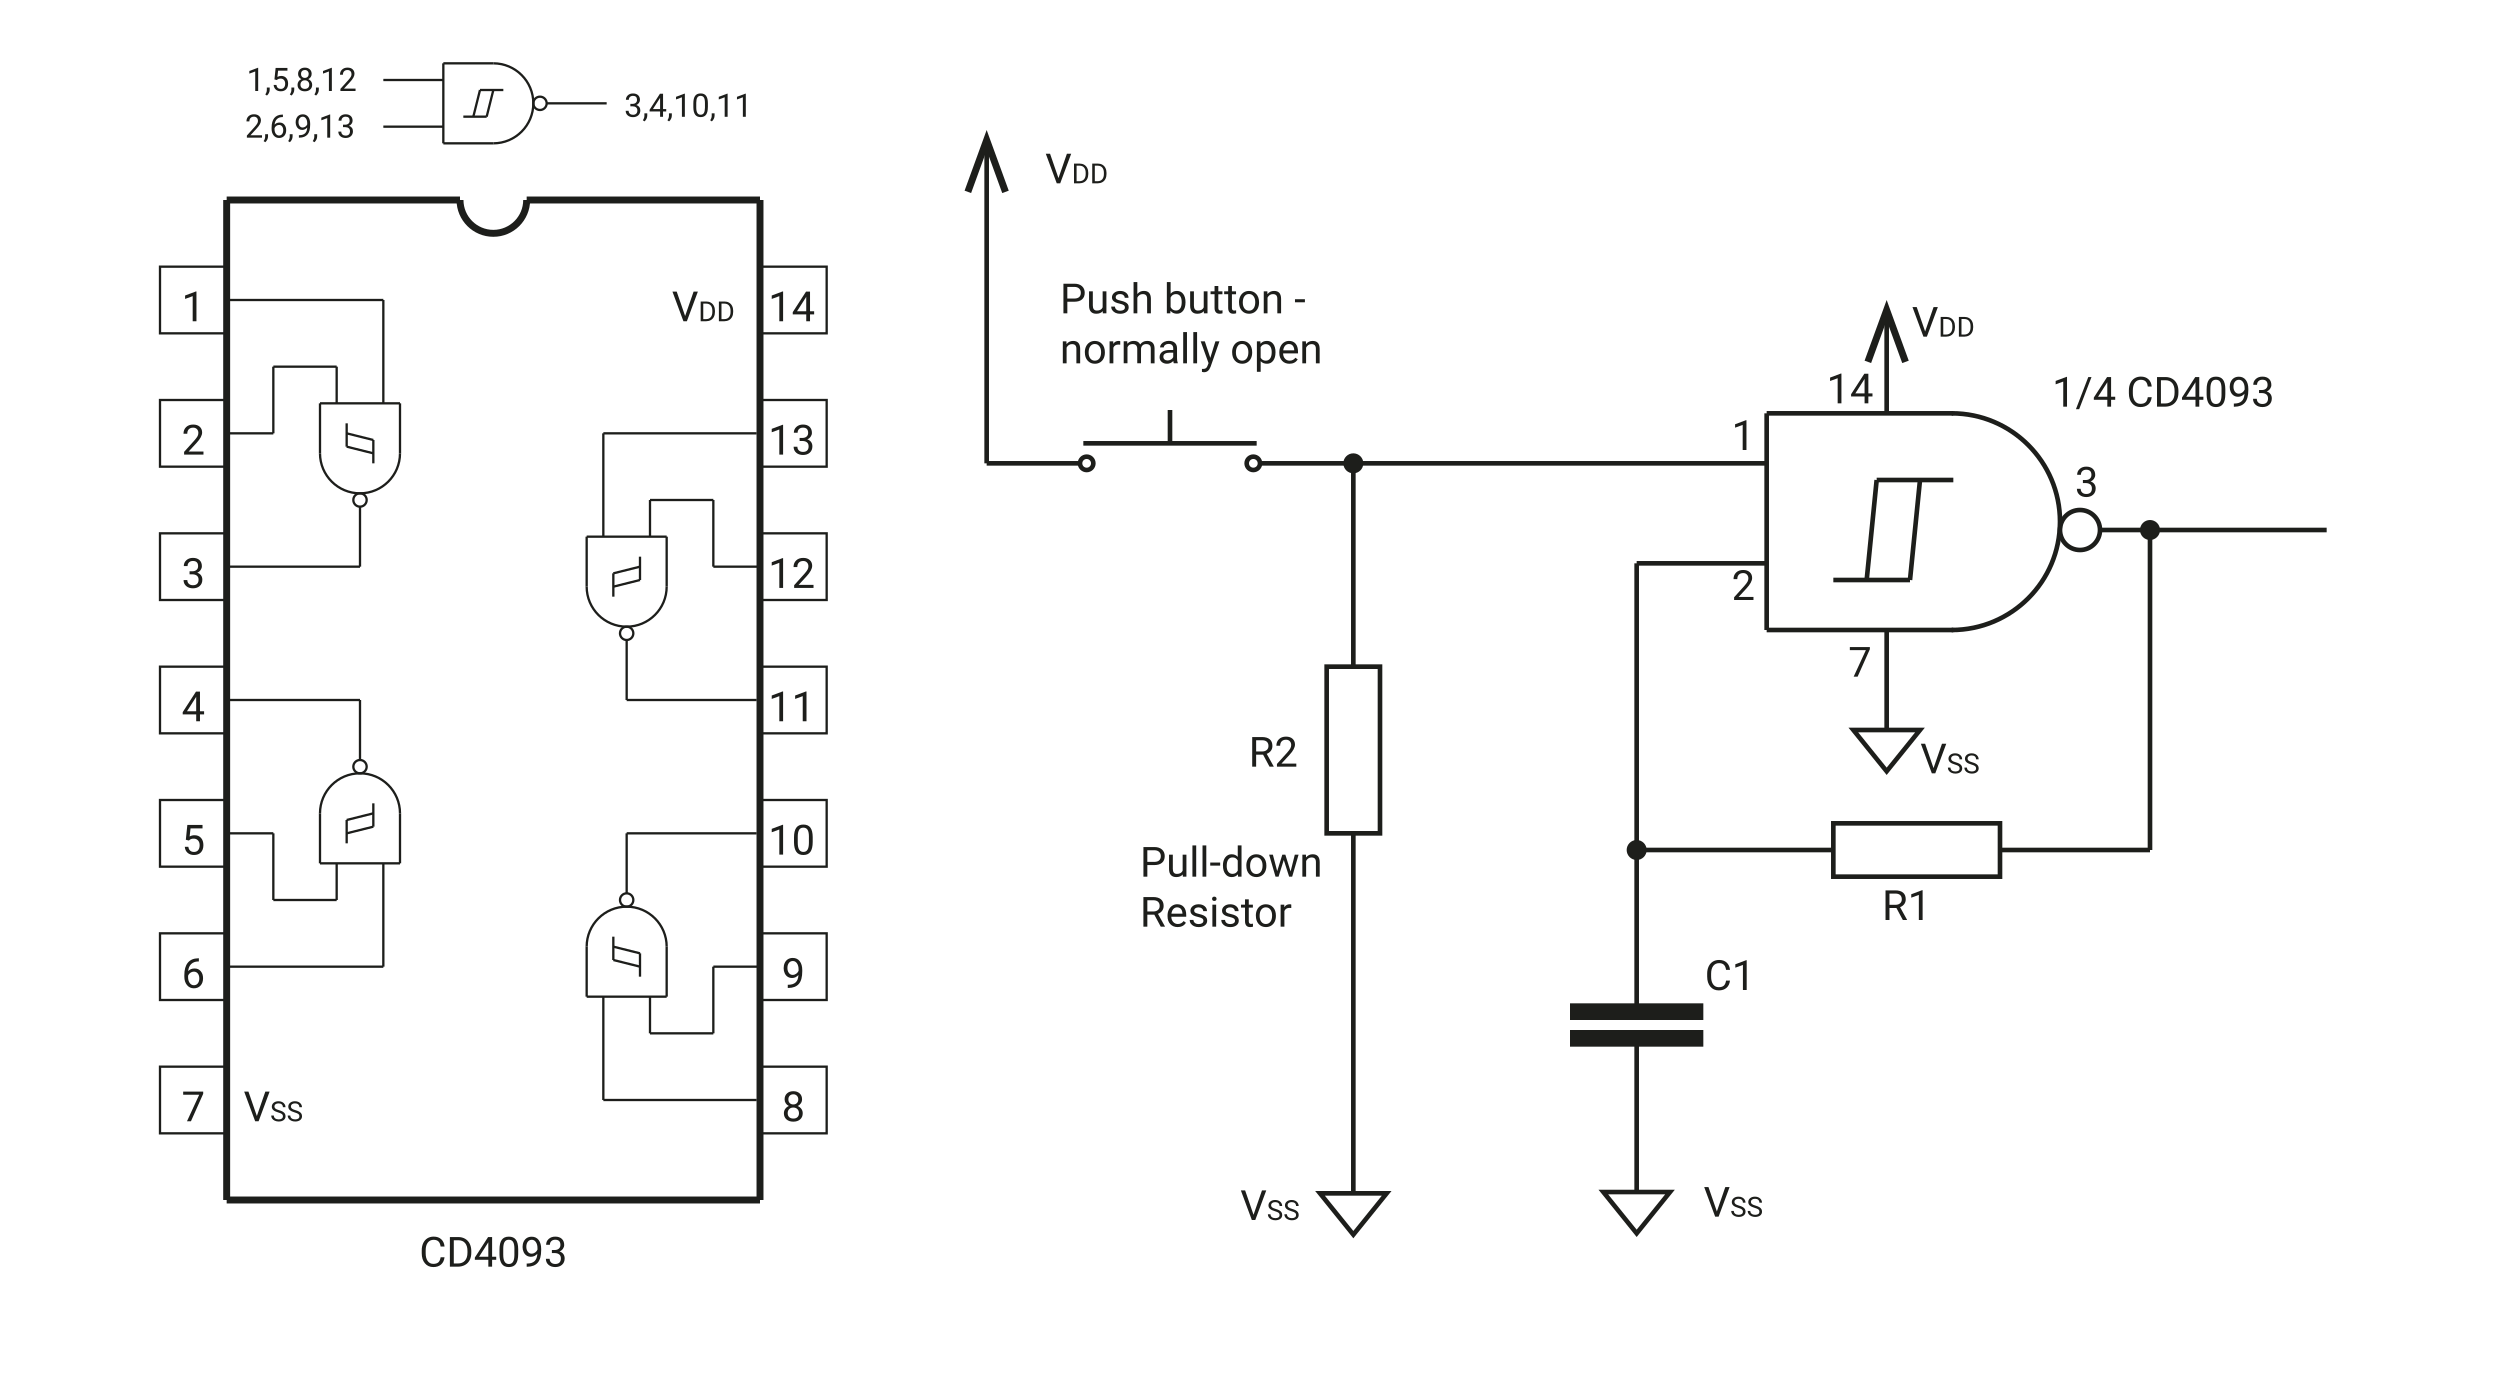 <?xml version="1.0" encoding="UTF-8"?><svg xmlns="http://www.w3.org/2000/svg" viewBox="0 0 1080 600.48"><defs><style>.cls-1{stroke-width:3px;}.cls-1,.cls-2,.cls-3,.cls-4{fill:none;stroke:#1d1e1b;stroke-miterlimit:10;}.cls-5{fill:#1d1e1b;}.cls-2{stroke-width:2px;}.cls-3{stroke-width:2px;}</style></defs><g id="Field"><circle class="cls-5" cx="584.64" cy="200.16" r="4.32"/><circle class="cls-5" cx="707.04" cy="367.2" r="4.32"/><circle class="cls-5" cx="928.8" cy="228.96" r="4.32"/><rect class="cls-5" x="678.24" y="444.96" width="57.6" height="7.2"/><rect class="cls-5" x="678.24" y="433.44" width="57.6" height="7.2"/></g><g id="Line"><line class="cls-1" x1="97.92" y1="86.4" x2="198.72" y2="86.4"/><line class="cls-1" x1="227.52" y1="86.4" x2="328.32" y2="86.4"/><path class="cls-1" d="M227.52,86.4c0,7.95-6.45,14.4-14.4,14.4s-14.4-6.45-14.4-14.4"/><rect class="cls-4" x="69.12" y="115.2" width="28.8" height="28.8"/><rect class="cls-4" x="69.12" y="172.8" width="28.8" height="28.8"/><rect class="cls-4" x="69.12" y="230.4" width="28.8" height="28.8"/><line class="cls-1" x1="97.92" y1="86.4" x2="97.92" y2="518.4"/><line class="cls-1" x1="97.92" y1="518.4" x2="328.32" y2="518.4"/><line class="cls-1" x1="328.32" y1="86.4" x2="328.32" y2="518.4"/><rect class="cls-4" x="69.12" y="288" width="28.8" height="28.8"/><rect class="cls-4" x="69.12" y="345.6" width="28.8" height="28.8"/><rect class="cls-4" x="69.12" y="403.2" width="28.8" height="28.8"/><rect class="cls-4" x="69.12" y="460.8" width="28.8" height="28.8"/><rect class="cls-4" x="328.32" y="115.2" width="28.8" height="28.8"/><rect class="cls-4" x="328.32" y="172.8" width="28.8" height="28.8"/><rect class="cls-4" x="328.32" y="230.4" width="28.8" height="28.8"/><rect class="cls-4" x="328.32" y="288" width="28.8" height="28.8"/><rect class="cls-4" x="328.32" y="345.6" width="28.8" height="28.8"/><rect class="cls-4" x="328.32" y="403.2" width="28.8" height="28.8"/><rect class="cls-4" x="328.32" y="460.8" width="28.8" height="28.8"/><line class="cls-4" x1="145.44" y1="174.24" x2="145.44" y2="158.4"/><line class="cls-4" x1="99.36" y1="244.8" x2="155.52" y2="244.8"/><line class="cls-4" x1="155.52" y1="218.88" x2="155.52" y2="244.8"/><line class="cls-4" x1="138.24" y1="195.84" x2="138.24" y2="174.24"/><line class="cls-4" x1="172.8" y1="195.84" x2="172.8" y2="174.24"/><line class="cls-4" x1="149.76" y1="182.88" x2="149.76" y2="192.96"/><line class="cls-4" x1="149.76" y1="187.2" x2="161.28" y2="190.08"/><line class="cls-4" x1="149.76" y1="192.96" x2="161.28" y2="195.84"/><line class="cls-4" x1="172.8" y1="174.24" x2="138.24" y2="174.24"/><circle class="cls-4" cx="155.52" cy="216" r="2.88"/><path class="cls-4" d="M172.8,195.84c0,9.54-7.74,17.28-17.28,17.28s-17.28-7.74-17.28-17.28"/><line class="cls-4" x1="161.28" y1="190.08" x2="161.28" y2="200.16"/><line class="cls-4" x1="165.6" y1="174.24" x2="165.6" y2="129.6"/><line class="cls-4" x1="99.36" y1="129.6" x2="165.6" y2="129.6"/><line class="cls-4" x1="97.92" y1="187.2" x2="118.08" y2="187.2"/><line class="cls-4" x1="118.08" y1="158.4" x2="118.08" y2="187.2"/><line class="cls-4" x1="145.44" y1="158.4" x2="118.08" y2="158.4"/><line class="cls-4" x1="145.44" y1="372.96" x2="145.44" y2="388.8"/><line class="cls-4" x1="99.36" y1="302.4" x2="155.52" y2="302.4"/><line class="cls-4" x1="155.52" y1="328.32" x2="155.52" y2="302.4"/><line class="cls-4" x1="138.24" y1="351.36" x2="138.24" y2="372.96"/><line class="cls-4" x1="172.8" y1="351.36" x2="172.8" y2="372.96"/><line class="cls-4" x1="149.76" y1="364.32" x2="149.76" y2="354.24"/><line class="cls-4" x1="149.76" y1="360" x2="161.28" y2="357.12"/><line class="cls-4" x1="149.76" y1="354.24" x2="161.28" y2="351.36"/><line class="cls-4" x1="172.8" y1="372.96" x2="138.24" y2="372.96"/><circle class="cls-4" cx="155.52" cy="331.2" r="2.88"/><path class="cls-4" d="M172.8,351.36c0-9.54-7.74-17.28-17.28-17.28s-17.28,7.74-17.28,17.28"/><line class="cls-4" x1="161.28" y1="357.12" x2="161.28" y2="347.04"/><line class="cls-4" x1="165.6" y1="372.96" x2="165.6" y2="417.6"/><line class="cls-4" x1="99.36" y1="417.6" x2="165.6" y2="417.6"/><line class="cls-4" x1="97.92" y1="360" x2="118.08" y2="360"/><line class="cls-4" x1="118.08" y1="388.8" x2="118.08" y2="360"/><line class="cls-4" x1="145.44" y1="388.8" x2="118.08" y2="388.8"/><line class="cls-4" x1="280.8" y1="231.84" x2="280.8" y2="216"/><line class="cls-4" x1="326.88" y1="302.4" x2="270.72" y2="302.4"/><line class="cls-4" x1="270.72" y1="276.48" x2="270.72" y2="302.4"/><line class="cls-4" x1="288" y1="253.44" x2="288" y2="231.84"/><line class="cls-4" x1="253.44" y1="253.44" x2="253.44" y2="231.84"/><line class="cls-4" x1="276.48" y1="240.48" x2="276.48" y2="250.56"/><line class="cls-4" x1="276.48" y1="244.8" x2="264.96" y2="247.68"/><line class="cls-4" x1="276.48" y1="250.56" x2="264.96" y2="253.44"/><line class="cls-4" x1="253.44" y1="231.84" x2="288" y2="231.84"/><circle class="cls-4" cx="270.72" cy="273.6" r="2.88"/><path class="cls-4" d="M253.44,253.44c0,9.54,7.74,17.28,17.28,17.28s17.28-7.74,17.28-17.28"/><line class="cls-4" x1="264.96" y1="247.68" x2="264.96" y2="257.76"/><line class="cls-4" x1="260.64" y1="231.84" x2="260.64" y2="187.2"/><line class="cls-4" x1="326.88" y1="187.2" x2="260.64" y2="187.2"/><line class="cls-4" x1="328.32" y1="244.8" x2="308.16" y2="244.8"/><line class="cls-4" x1="308.16" y1="216" x2="308.16" y2="244.8"/><line class="cls-4" x1="280.8" y1="216" x2="308.16" y2="216"/><line class="cls-4" x1="280.8" y1="430.56" x2="280.8" y2="446.4"/><line class="cls-4" x1="326.88" y1="360" x2="270.72" y2="360"/><line class="cls-4" x1="270.72" y1="385.92" x2="270.72" y2="360"/><line class="cls-4" x1="288" y1="408.96" x2="288" y2="430.56"/><line class="cls-4" x1="253.44" y1="408.96" x2="253.44" y2="430.56"/><line class="cls-4" x1="276.48" y1="421.92" x2="276.48" y2="411.84"/><line class="cls-4" x1="276.48" y1="417.6" x2="264.96" y2="414.72"/><line class="cls-4" x1="276.48" y1="411.84" x2="264.96" y2="408.96"/><line class="cls-4" x1="253.44" y1="430.56" x2="288" y2="430.56"/><circle class="cls-4" cx="270.72" cy="388.8" r="2.88"/><path class="cls-4" d="M253.44,408.96c0-9.54,7.74-17.28,17.28-17.28s17.28,7.74,17.28,17.28"/><line class="cls-4" x1="264.96" y1="414.72" x2="264.96" y2="404.64"/><line class="cls-4" x1="260.64" y1="430.56" x2="260.64" y2="475.2"/><line class="cls-4" x1="326.88" y1="475.2" x2="260.64" y2="475.2"/><line class="cls-4" x1="328.32" y1="417.6" x2="308.16" y2="417.6"/><line class="cls-4" x1="308.16" y1="446.4" x2="308.16" y2="417.6"/><line class="cls-4" x1="280.8" y1="446.4" x2="308.16" y2="446.4"/><line class="cls-4" x1="191.52" y1="54.72" x2="165.6" y2="54.72"/><line class="cls-4" x1="236.16" y1="44.64" x2="262.08" y2="44.64"/><g><line class="cls-4" x1="213.12" y1="61.92" x2="191.52" y2="61.92"/><line class="cls-4" x1="213.12" y1="27.36" x2="191.52" y2="27.36"/><line class="cls-4" x1="200.16" y1="50.4" x2="210.24" y2="50.4"/><line class="cls-4" x1="204.48" y1="50.4" x2="207.36" y2="38.88"/><line class="cls-4" x1="210.24" y1="50.4" x2="213.12" y2="38.88"/><line class="cls-4" x1="191.52" y1="27.36" x2="191.52" y2="61.92"/><circle class="cls-4" cx="233.28" cy="44.64" r="2.88"/><path class="cls-4" d="M213.12,27.36c9.54,0,17.28,7.74,17.28,17.28s-7.74,17.28-17.28,17.28"/><line class="cls-4" x1="207.36" y1="38.88" x2="217.44" y2="38.88"/></g><line class="cls-4" x1="191.52" y1="34.56" x2="165.6" y2="34.56"/><line class="cls-3" x1="763.2" y1="178.56" x2="763.2" y2="272.16"/><line class="cls-3" x1="806.4" y1="250.56" x2="810.72" y2="207.36"/><line class="cls-3" x1="792" y1="250.56" x2="825.12" y2="250.56"/><line class="cls-3" x1="825.12" y1="250.56" x2="829.44" y2="207.36"/><circle class="cls-3" cx="898.56" cy="228.96" r="8.64"/><line class="cls-3" x1="763.2" y1="243.36" x2="707.04" y2="243.36"/><line class="cls-3" x1="707.04" y1="436.32" x2="707.04" y2="243.36"/><line class="cls-3" x1="707.04" y1="447.84" x2="707.04" y2="515.52"/><line class="cls-3" x1="707.04" y1="367.2" x2="792" y2="367.2"/><line class="cls-3" x1="864" y1="367.2" x2="928.8" y2="367.2"/><line class="cls-3" x1="928.8" y1="367.2" x2="928.8" y2="228.96"/><line class="cls-3" x1="907.2" y1="228.96" x2="1005.12" y2="228.96"/><rect class="cls-3" x="792" y="355.68" width="72" height="23.04"/><line class="cls-3" x1="843.84" y1="178.56" x2="763.2" y2="178.56"/><line class="cls-3" x1="843.84" y1="272.16" x2="763.2" y2="272.16"/><line class="cls-3" x1="810.72" y1="207.36" x2="843.84" y2="207.36"/><line class="cls-3" x1="763.2" y1="200.16" x2="544.32" y2="200.16"/><g><line class="cls-3" x1="426.24" y1="200.16" x2="426.24" y2="64.64"/><polygon class="cls-5" points="435.78 82.37 432.96 83.4 426.24 64.93 419.52 83.4 416.7 82.37 426.24 56.16 435.78 82.37"/></g><path class="cls-3" d="M843.12,272.16c25.85,0,46.8-20.95,46.8-46.8s-20.95-46.8-46.8-46.8"/><g><line class="cls-3" x1="815.04" y1="178.56" x2="815.04" y2="138.08"/><polygon class="cls-5" points="824.58 155.81 821.76 156.84 815.04 138.37 808.32 156.84 805.5 155.81 815.04 129.6 824.58 155.81"/></g><line class="cls-3" x1="815.04" y1="272.16" x2="815.04" y2="315.36"/><line class="cls-3" x1="466.56" y1="200.16" x2="426.24" y2="200.16"/><line class="cls-3" x1="584.64" y1="288" x2="584.64" y2="201.6"/><rect class="cls-3" x="548.64" y="312.48" width="72" height="23.04" transform="translate(908.64 -260.64) rotate(90)"/><line class="cls-3" x1="584.64" y1="360" x2="584.64" y2="515.52"/><circle class="cls-3" cx="469.44" cy="200.16" r="2.88"/><circle class="cls-3" cx="541.44" cy="200.16" r="2.88"/><line class="cls-3" x1="542.88" y1="191.52" x2="468" y2="191.52"/><line class="cls-3" x1="505.44" y1="177.12" x2="505.44" y2="191.52"/><polygon class="cls-2" points="584.64 515.52 599.04 515.52 591.84 524.44 584.64 533.36 577.44 524.44 570.24 515.52 584.64 515.52"/><polygon class="cls-2" points="707.04 514.96 721.44 514.96 714.24 523.88 707.04 532.8 699.84 523.88 692.64 514.96 707.04 514.96"/><polygon class="cls-2" points="815.04 315.36 829.44 315.36 822.24 324.28 815.04 333.2 807.84 324.28 800.64 315.36 815.04 315.36"/></g><g id="TEXT_Vector"><path class="cls-5" d="M84.87,138.78h-1.63v-10.84l-3.28,1.2v-1.48l4.66-1.75h.25v12.86Z"/><path class="cls-5" d="M87.91,196.38h-8.38v-1.17l4.43-4.92c.66-.74,1.11-1.35,1.36-1.81s.37-.95,.37-1.45c0-.67-.2-1.22-.61-1.64s-.94-.64-1.62-.64c-.81,0-1.44,.23-1.89,.69s-.67,1.1-.67,1.92h-1.63c0-1.18,.38-2.13,1.14-2.86s1.77-1.09,3.05-1.09c1.19,0,2.13,.31,2.82,.94s1.04,1.45,1.04,2.49c0,1.26-.8,2.76-2.41,4.5l-3.43,3.72h6.42v1.33Z"/><path class="cls-5" d="M81.89,246.79h1.22c.77-.01,1.37-.21,1.81-.61s.66-.92,.66-1.59c0-1.5-.75-2.25-2.24-2.25-.7,0-1.26,.2-1.68,.6s-.63,.93-.63,1.6h-1.63c0-1.01,.37-1.86,1.11-2.53s1.68-1.01,2.83-1.01c1.21,0,2.15,.32,2.84,.96s1.03,1.53,1.03,2.66c0,.56-.18,1.1-.54,1.62s-.85,.91-1.47,1.17c.7,.22,1.25,.59,1.63,1.11s.58,1.15,.58,1.89c0,1.15-.38,2.06-1.12,2.73s-1.73,1.01-2.93,1.01-2.18-.33-2.93-.98-1.13-1.51-1.13-2.58h1.63c0,.67,.22,1.21,.66,1.62s1.03,.61,1.77,.61c.79,0,1.39-.21,1.8-.62s.62-1,.62-1.77-.23-1.32-.69-1.71-1.12-.6-1.98-.62h-1.22v-1.33Z"/><path class="cls-5" d="M86.39,307.28h1.78v1.33h-1.78v2.97h-1.63v-2.97h-5.83v-.96l5.73-8.87h1.73v8.5Zm-5.62,0h3.98v-6.28l-.19,.35-3.79,5.92Z"/><path class="cls-5" d="M80.28,362.76l.65-6.38h6.56v1.5h-5.18l-.39,3.49c.63-.37,1.34-.55,2.14-.55,1.17,0,2.09,.38,2.78,1.16s1.03,1.81,1.03,3.12-.36,2.36-1.07,3.12-1.71,1.14-2.98,1.14c-1.13,0-2.05-.31-2.77-.94s-1.12-1.49-1.22-2.6h1.54c.1,.73,.36,1.28,.78,1.66s.98,.56,1.67,.56c.76,0,1.35-.26,1.78-.77s.65-1.23,.65-2.14c0-.86-.23-1.54-.7-2.06s-1.09-.78-1.86-.78c-.71,0-1.27,.16-1.67,.47l-.43,.35-1.3-.33Z"/><path class="cls-5" d="M85.91,413.97v1.38h-.3c-1.27,.02-2.27,.4-3.02,1.12s-1.18,1.75-1.3,3.07c.67-.77,1.59-1.16,2.76-1.16s2,.39,2.67,1.18,1,1.8,1,3.04c0,1.32-.36,2.37-1.08,3.16s-1.68,1.19-2.89,1.19-2.22-.47-2.98-1.41-1.14-2.15-1.14-3.63v-.62c0-2.36,.5-4.16,1.51-5.4s2.5-1.88,4.49-1.91h.29Zm-2.14,5.77c-.56,0-1.07,.17-1.54,.5s-.79,.75-.98,1.26v.6c0,1.05,.24,1.9,.71,2.55s1.07,.97,1.78,.97,1.31-.27,1.73-.81,.63-1.25,.63-2.12-.21-1.59-.64-2.13-.99-.81-1.69-.81Z"/><path class="cls-5" d="M87.79,472.5l-5.3,11.88h-1.71l5.28-11.46h-6.93v-1.34h8.65v.91Z"/><g><path class="cls-5" d="M338.3,138.78h-1.63v-10.84l-3.28,1.2v-1.48l4.66-1.75h.25v12.86Z"/><path class="cls-5" d="M349.93,134.48h1.78v1.33h-1.78v2.97h-1.63v-2.97h-5.83v-.96l5.73-8.87h1.73v8.5Zm-5.62,0h3.98v-6.28l-.19,.35-3.79,5.92Z"/></g><g><path class="cls-5" d="M338.3,196.38h-1.63v-10.84l-3.28,1.2v-1.48l4.66-1.75h.25v12.86Z"/><path class="cls-5" d="M345.43,189.19h1.22c.77-.01,1.37-.21,1.81-.61s.66-.92,.66-1.59c0-1.5-.75-2.25-2.24-2.25-.7,0-1.26,.2-1.68,.6s-.63,.93-.63,1.6h-1.63c0-1.01,.37-1.86,1.11-2.53s1.68-1.01,2.83-1.01c1.21,0,2.15,.32,2.84,.96s1.03,1.53,1.03,2.66c0,.56-.18,1.1-.54,1.62s-.85,.91-1.47,1.17c.7,.22,1.25,.59,1.63,1.11s.58,1.15,.58,1.89c0,1.15-.38,2.06-1.12,2.73s-1.73,1.01-2.93,1.01-2.18-.33-2.93-.98-1.13-1.51-1.13-2.58h1.63c0,.67,.22,1.21,.66,1.62s1.03,.61,1.77,.61c.79,0,1.39-.21,1.8-.62s.62-1,.62-1.77-.23-1.32-.69-1.71-1.12-.6-1.98-.62h-1.22v-1.33Z"/></g><g><path class="cls-5" d="M338.3,253.98h-1.63v-10.84l-3.28,1.2v-1.48l4.66-1.75h.25v12.86Z"/><path class="cls-5" d="M351.45,253.98h-8.38v-1.17l4.43-4.92c.66-.74,1.11-1.35,1.36-1.81s.37-.95,.37-1.45c0-.67-.2-1.22-.61-1.64s-.94-.64-1.62-.64c-.81,0-1.44,.23-1.89,.69s-.67,1.1-.67,1.92h-1.63c0-1.18,.38-2.13,1.14-2.86s1.77-1.09,3.05-1.09c1.19,0,2.13,.31,2.82,.94s1.04,1.45,1.04,2.49c0,1.26-.8,2.76-2.41,4.5l-3.43,3.72h6.42v1.33Z"/></g><g><path class="cls-5" d="M338.3,311.58h-1.63v-10.84l-3.28,1.2v-1.48l4.66-1.75h.25v12.86Z"/><path class="cls-5" d="M348.41,311.58h-1.63v-10.84l-3.28,1.2v-1.48l4.66-1.75h.25v12.86Z"/></g><g><path class="cls-5" d="M338.3,369.18h-1.63v-10.84l-3.28,1.2v-1.48l4.66-1.75h.25v12.86Z"/><path class="cls-5" d="M351.09,363.72c0,1.9-.33,3.32-.98,4.25s-1.67,1.39-3.05,1.39-2.38-.45-3.03-1.36-1-2.26-1.02-4.06v-2.17c0-1.88,.33-3.28,.98-4.19s1.67-1.37,3.06-1.37,2.39,.44,3.04,1.32,.98,2.24,1,4.08v2.11Zm-1.63-2.22c0-1.38-.19-2.38-.58-3.01s-1-.94-1.84-.94-1.44,.31-1.82,.94-.58,1.59-.59,2.89v2.6c0,1.38,.2,2.4,.6,3.06s1.01,.99,1.82,.99,1.4-.31,1.79-.93,.59-1.6,.61-2.94v-2.66Z"/></g><path class="cls-5" d="M344.96,421.15c-.34,.4-.75,.73-1.22,.98s-.99,.37-1.55,.37c-.74,0-1.38-.18-1.93-.54s-.97-.87-1.27-1.53-.45-1.39-.45-2.18c0-.86,.16-1.63,.49-2.31s.79-1.21,1.38-1.57,1.29-.54,2.09-.54c1.27,0,2.26,.47,2.99,1.42s1.09,2.24,1.09,3.87v.47c0,2.49-.49,4.31-1.48,5.45s-2.47,1.73-4.46,1.76h-.32v-1.38h.34c1.34-.02,2.37-.37,3.09-1.05s1.11-1.74,1.18-3.21Zm-2.5,0c.54,0,1.05-.17,1.51-.5s.8-.75,1.01-1.24v-.65c0-1.07-.23-1.93-.69-2.6s-1.05-1-1.76-1-1.29,.27-1.72,.82-.65,1.27-.65,2.17,.21,1.59,.63,2.16,.98,.85,1.68,.85Z"/><path class="cls-5" d="M346.49,474.92c0,.64-.17,1.21-.51,1.71s-.79,.89-1.37,1.17c.67,.29,1.2,.71,1.59,1.26s.58,1.17,.58,1.87c0,1.11-.37,1.99-1.12,2.65s-1.73,.98-2.95,.98-2.22-.33-2.96-.99-1.11-1.54-1.11-2.64c0-.69,.19-1.32,.57-1.87s.9-.98,1.57-1.27c-.57-.28-1.02-.67-1.34-1.17s-.49-1.06-.49-1.7c0-1.08,.35-1.93,1.04-2.57s1.6-.95,2.73-.95,2.03,.32,2.73,.95,1.04,1.49,1.04,2.57Zm-1.33,5.97c0-.71-.23-1.3-.68-1.75s-1.05-.68-1.78-.68-1.32,.22-1.76,.67-.66,1.03-.66,1.76,.22,1.3,.65,1.71,1.03,.62,1.8,.62,1.36-.21,1.79-.63,.65-.99,.65-1.71Zm-2.44-8.15c-.64,0-1.16,.2-1.55,.59s-.59,.93-.59,1.61,.19,1.18,.58,1.58,.91,.6,1.56,.6,1.17-.2,1.56-.6,.58-.93,.58-1.58-.2-1.18-.61-1.59-.92-.62-1.54-.62Z"/><g><path class="cls-5" d="M110.96,482.14l3.66-10.56h1.85l-4.75,12.8h-1.49l-4.74-12.8h1.84l3.64,10.56Z"/><path class="cls-5" d="M120.19,480.58c-.96-.28-1.67-.62-2.11-1.02s-.66-.9-.66-1.5c0-.67,.27-1.23,.81-1.67s1.24-.66,2.09-.66c.59,0,1.11,.11,1.57,.34s.81,.54,1.07,.94,.38,.83,.38,1.31h-1.13c0-.52-.16-.92-.49-1.22s-.79-.44-1.39-.44c-.55,0-.99,.12-1.3,.37-.31,.24-.47,.58-.47,1.02,0,.35,.15,.64,.44,.88,.29,.24,.8,.46,1.51,.66,.71,.2,1.26,.42,1.66,.66s.7,.52,.89,.84,.29,.7,.29,1.13c0,.69-.27,1.25-.81,1.66s-1.26,.62-2.16,.62c-.59,0-1.13-.11-1.64-.34s-.9-.53-1.17-.92-.41-.83-.41-1.33h1.13c0,.52,.19,.92,.57,1.22s.89,.45,1.53,.45c.59,0,1.05-.12,1.37-.36s.47-.57,.47-.99-.15-.74-.44-.97-.82-.45-1.59-.68Z"/><path class="cls-5" d="M127.31,480.58c-.96-.28-1.67-.62-2.11-1.02s-.66-.9-.66-1.5c0-.67,.27-1.23,.81-1.67s1.24-.66,2.09-.66c.59,0,1.11,.11,1.57,.34s.81,.54,1.07,.94,.38,.83,.38,1.31h-1.13c0-.52-.16-.92-.49-1.22s-.79-.44-1.39-.44c-.55,0-.99,.12-1.3,.37-.31,.24-.47,.58-.47,1.02,0,.35,.15,.64,.44,.88,.29,.24,.8,.46,1.51,.66,.71,.2,1.26,.42,1.66,.66s.7,.52,.89,.84,.29,.7,.29,1.13c0,.69-.27,1.25-.81,1.66s-1.26,.62-2.16,.62c-.59,0-1.13-.11-1.64-.34s-.9-.53-1.17-.92-.41-.83-.41-1.33h1.13c0,.52,.19,.92,.57,1.22s.89,.45,1.53,.45c.59,0,1.05-.12,1.37-.36s.47-.57,.47-.99-.15-.74-.44-.97-.82-.45-1.59-.68Z"/></g><g><path class="cls-5" d="M295.97,136.54l3.66-10.56h1.85l-4.75,12.8h-1.49l-4.74-12.8h1.84l3.64,10.56Z"/><path class="cls-5" d="M302.69,138.78v-8.53h2.41c.74,0,1.4,.16,1.97,.49s1.01,.79,1.32,1.4,.47,1.3,.47,2.09v.54c0,.8-.16,1.51-.47,2.12s-.75,1.07-1.33,1.39-1.25,.49-2.01,.5h-2.36Zm1.12-7.61v6.69h1.18c.87,0,1.54-.27,2.02-.81,.48-.54,.72-1.31,.72-2.3v-.5c0-.97-.23-1.72-.68-2.26-.46-.54-1.1-.81-1.94-.82h-1.31Z"/><path class="cls-5" d="M310.56,138.78v-8.53h2.41c.74,0,1.4,.16,1.97,.49s1.01,.79,1.32,1.4,.47,1.3,.47,2.09v.54c0,.8-.16,1.51-.47,2.12s-.75,1.07-1.33,1.39-1.25,.49-2.01,.5h-2.36Zm1.12-7.61v6.69h1.18c.87,0,1.54-.27,2.02-.81,.48-.54,.72-1.31,.72-2.3v-.5c0-.97-.23-1.72-.68-2.26-.46-.54-1.1-.81-1.94-.82h-1.31Z"/></g><g><path class="cls-5" d="M192.04,543.14c-.16,1.35-.66,2.4-1.5,3.13s-1.96,1.1-3.35,1.1c-1.51,0-2.72-.54-3.63-1.63s-1.37-2.53-1.37-4.35v-1.23c0-1.19,.21-2.24,.64-3.14s1.03-1.6,1.81-2.08,1.68-.72,2.71-.72c1.36,0,2.45,.38,3.27,1.14s1.3,1.81,1.43,3.15h-1.7c-.15-1.02-.46-1.76-.95-2.22-.49-.46-1.17-.69-2.05-.69-1.08,0-1.92,.4-2.54,1.2s-.92,1.93-.92,3.4v1.24c0,1.39,.29,2.5,.87,3.32,.58,.82,1.39,1.23,2.43,1.23,.94,0,1.66-.21,2.16-.64s.83-1.16,1-2.22h1.7Z"/><path class="cls-5" d="M194.35,547.2v-12.8h3.61c1.11,0,2.1,.25,2.95,.74s1.52,1.19,1.98,2.1,.7,1.95,.71,3.13v.82c0,1.21-.23,2.26-.7,3.17s-1.13,1.61-2,2.09-1.87,.74-3.02,.75h-3.54Zm1.69-11.42v10.04h1.78c1.3,0,2.31-.41,3.04-1.21,.72-.81,1.09-1.96,1.09-3.46v-.75c0-1.45-.34-2.58-1.02-3.39-.68-.81-1.65-1.21-2.9-1.23h-1.97Z"/><path class="cls-5" d="M212.59,542.9h1.78v1.33h-1.78v2.97h-1.63v-2.97h-5.83v-.96l5.73-8.87h1.73v8.5Zm-5.62,0h3.98v-6.28l-.19,.35-3.79,5.92Z"/><path class="cls-5" d="M223.86,541.74c0,1.9-.33,3.32-.98,4.25s-1.67,1.39-3.05,1.39-2.38-.45-3.03-1.36-1-2.26-1.02-4.06v-2.17c0-1.88,.33-3.28,.98-4.19s1.67-1.37,3.06-1.37,2.39,.44,3.04,1.32,.98,2.24,1,4.08v2.11Zm-1.63-2.22c0-1.38-.19-2.38-.58-3.01s-1-.94-1.84-.94-1.44,.31-1.82,.94-.58,1.59-.59,2.89v2.6c0,1.38,.2,2.4,.6,3.06s1.01,.99,1.82,.99,1.4-.31,1.79-.93,.59-1.6,.61-2.94v-2.66Z"/><path class="cls-5" d="M232.17,541.58c-.34,.4-.75,.73-1.22,.98s-.99,.37-1.55,.37c-.74,0-1.38-.18-1.93-.54s-.97-.88-1.27-1.53-.45-1.39-.45-2.18c0-.86,.16-1.63,.49-2.31s.79-1.21,1.38-1.57,1.29-.54,2.09-.54c1.27,0,2.26,.47,2.99,1.42s1.09,2.24,1.09,3.87v.47c0,2.49-.49,4.31-1.48,5.45s-2.47,1.73-4.46,1.76h-.32v-1.38h.34c1.34-.02,2.37-.37,3.09-1.05,.72-.68,1.11-1.74,1.18-3.21Zm-2.5,0c.54,0,1.05-.17,1.51-.5s.8-.75,1.01-1.24v-.65c0-1.07-.23-1.93-.69-2.6s-1.05-1-1.76-1-1.29,.27-1.72,.82-.65,1.27-.65,2.17,.21,1.59,.63,2.16,.98,.85,1.68,.85Z"/><path class="cls-5" d="M238.41,540.01h1.22c.77-.01,1.37-.21,1.81-.61s.66-.92,.66-1.59c0-1.5-.75-2.25-2.24-2.25-.7,0-1.26,.2-1.68,.6s-.63,.93-.63,1.6h-1.63c0-1.01,.37-1.86,1.11-2.53s1.68-1.01,2.83-1.01c1.21,0,2.15,.32,2.84,.96s1.03,1.53,1.03,2.66c0,.56-.18,1.1-.54,1.62s-.85,.91-1.47,1.17c.7,.22,1.25,.59,1.63,1.11s.58,1.15,.58,1.89c0,1.15-.38,2.06-1.12,2.73s-1.73,1.01-2.93,1.01-2.18-.33-2.93-.98-1.13-1.51-1.13-2.58h1.63c0,.67,.22,1.21,.66,1.62s1.03,.61,1.77,.61c.79,0,1.39-.21,1.8-.62s.62-1,.62-1.77-.23-1.32-.69-1.71-1.12-.6-1.98-.62h-1.22v-1.33Z"/></g><g><path class="cls-5" d="M111.53,39.3h-1.27v-8.43l-2.55,.94v-1.15l3.62-1.36h.2v10Z"/><path class="cls-5" d="M115.32,41.28l-.72-.49c.43-.6,.65-1.21,.67-1.85v-1.14h1.24v.99c0,.46-.11,.92-.34,1.38s-.51,.83-.85,1.11Z"/><path class="cls-5" d="M118.56,34.31l.51-4.96h5.1v1.17h-4.03l-.3,2.71c.49-.29,1.04-.43,1.66-.43,.91,0,1.63,.3,2.16,.9s.8,1.41,.8,2.43-.28,1.83-.83,2.42-1.33,.89-2.32,.89c-.88,0-1.6-.24-2.15-.73s-.87-1.16-.95-2.02h1.2c.08,.57,.28,1,.61,1.29s.76,.43,1.3,.43c.59,0,1.05-.2,1.38-.6s.5-.95,.5-1.66c0-.67-.18-1.2-.54-1.6s-.84-.6-1.45-.6c-.55,0-.98,.12-1.3,.36l-.33,.27-1.01-.26Z"/><path class="cls-5" d="M125.93,41.28l-.72-.49c.43-.6,.65-1.21,.67-1.85v-1.14h1.24v.99c0,.46-.11,.92-.34,1.38s-.51,.83-.85,1.11Z"/><path class="cls-5" d="M134.63,31.94c0,.5-.13,.94-.39,1.33s-.62,.69-1.06,.91c.52,.22,.93,.55,1.23,.98s.45,.91,.45,1.46c0,.86-.29,1.55-.87,2.06s-1.35,.77-2.29,.77-1.72-.26-2.3-.77-.86-1.2-.86-2.05c0-.54,.15-1.02,.44-1.46s.7-.76,1.22-.98c-.44-.22-.79-.52-1.05-.91s-.38-.83-.38-1.32c0-.84,.27-1.5,.81-2s1.25-.74,2.13-.74,1.58,.25,2.12,.74,.81,1.16,.81,2Zm-1.03,4.64c0-.56-.18-1.01-.53-1.36s-.81-.53-1.38-.53-1.03,.17-1.37,.52-.52,.8-.52,1.37,.17,1.01,.5,1.33,.8,.49,1.4,.49,1.06-.16,1.39-.49,.51-.77,.51-1.33Zm-1.9-6.34c-.5,0-.9,.15-1.21,.46s-.46,.73-.46,1.25,.15,.92,.45,1.23,.71,.47,1.21,.47,.91-.16,1.21-.47,.45-.72,.45-1.23-.16-.92-.47-1.24-.71-.48-1.2-.48Z"/><path class="cls-5" d="M136.54,41.28l-.72-.49c.43-.6,.65-1.21,.67-1.85v-1.14h1.24v.99c0,.46-.11,.92-.34,1.38s-.51,.83-.85,1.11Z"/><path class="cls-5" d="M143.36,39.3h-1.27v-8.43l-2.55,.94v-1.15l3.62-1.36h.2v10Z"/><path class="cls-5" d="M153.58,39.3h-6.52v-.91l3.45-3.83c.51-.58,.86-1.05,1.06-1.41s.29-.74,.29-1.12c0-.52-.16-.95-.47-1.28s-.73-.5-1.26-.5c-.63,0-1.12,.18-1.47,.54s-.52,.86-.52,1.49h-1.26c0-.92,.29-1.66,.89-2.22s1.38-.85,2.37-.85c.93,0,1.66,.24,2.19,.73s.81,1.13,.81,1.94c0,.98-.62,2.15-1.87,3.5l-2.67,2.89h5v1.03Z"/></g><g><path class="cls-5" d="M113.17,59.46h-6.52v-.91l3.45-3.83c.51-.58,.86-1.05,1.06-1.41s.29-.74,.29-1.12c0-.52-.16-.95-.47-1.28s-.73-.5-1.26-.5c-.63,0-1.12,.18-1.47,.54s-.52,.86-.52,1.49h-1.26c0-.92,.29-1.66,.89-2.22s1.38-.85,2.37-.85c.93,0,1.66,.24,2.19,.73s.81,1.13,.81,1.94c0,.98-.62,2.15-1.87,3.5l-2.67,2.89h5v1.03Z"/><path class="cls-5" d="M114.6,61.44l-.72-.49c.43-.6,.65-1.21,.67-1.85v-1.14h1.24v.99c0,.46-.11,.92-.34,1.38s-.51,.83-.85,1.11Z"/><path class="cls-5" d="M122.22,49.5v1.07h-.23c-.98,.02-1.77,.31-2.35,.88s-.92,1.36-1.01,2.39c.52-.6,1.24-.9,2.15-.9s1.56,.31,2.07,.92,.78,1.4,.78,2.37c0,1.03-.28,1.85-.84,2.46s-1.31,.92-2.25,.92-1.73-.37-2.32-1.1-.89-1.67-.89-2.83v-.49c0-1.83,.39-3.23,1.17-4.2s1.94-1.46,3.49-1.49h.23Zm-1.66,4.48c-.43,0-.83,.13-1.2,.39s-.62,.59-.76,.98v.46c0,.82,.18,1.48,.55,1.98s.83,.75,1.38,.75,1.02-.21,1.34-.63,.49-.97,.49-1.65-.17-1.24-.5-1.66-.77-.63-1.32-.63Z"/><path class="cls-5" d="M125.21,61.44l-.72-.49c.43-.6,.65-1.21,.67-1.85v-1.14h1.24v.99c0,.46-.11,.92-.34,1.38s-.51,.83-.85,1.11Z"/><path class="cls-5" d="M132.72,55.08c-.26,.31-.58,.57-.95,.76s-.77,.29-1.21,.29c-.57,0-1.07-.14-1.5-.42s-.76-.68-.99-1.19-.35-1.08-.35-1.7c0-.67,.13-1.26,.38-1.8s.61-.94,1.08-1.22,1.01-.42,1.63-.42c.98,0,1.76,.37,2.33,1.1s.85,1.74,.85,3.01v.37c0,1.94-.38,3.35-1.15,4.24s-1.92,1.35-3.47,1.37h-.25v-1.07h.27c1.04-.02,1.85-.29,2.41-.82,.56-.52,.87-1.36,.92-2.49Zm-1.95,0c.42,0,.81-.13,1.17-.39s.62-.58,.78-.96v-.51c0-.83-.18-1.5-.54-2.02s-.82-.78-1.37-.78-1,.21-1.34,.64-.51,.99-.51,1.69,.16,1.24,.49,1.68,.76,.66,1.31,.66Z"/><path class="cls-5" d="M135.82,61.44l-.72-.49c.43-.6,.65-1.21,.67-1.85v-1.14h1.24v.99c0,.46-.11,.92-.34,1.38s-.51,.83-.85,1.11Z"/><path class="cls-5" d="M142.64,59.46h-1.27v-8.43l-2.55,.94v-1.15l3.62-1.36h.2v10Z"/><path class="cls-5" d="M148.18,53.87h.95c.6,0,1.07-.17,1.41-.47s.51-.72,.51-1.24c0-1.17-.58-1.75-1.74-1.75-.55,0-.98,.16-1.31,.47s-.49,.73-.49,1.24h-1.26c0-.79,.29-1.44,.86-1.97s1.31-.78,2.2-.78c.94,0,1.67,.25,2.21,.75s.8,1.19,.8,2.07c0,.43-.14,.85-.42,1.26s-.66,.71-1.15,.91c.55,.17,.97,.46,1.27,.86s.45,.89,.45,1.47c0,.89-.29,1.6-.88,2.13s-1.34,.79-2.28,.79-1.69-.25-2.28-.76-.88-1.17-.88-2h1.27c0,.52,.17,.94,.51,1.26s.8,.47,1.37,.47c.61,0,1.08-.16,1.4-.48s.49-.78,.49-1.37-.18-1.02-.53-1.33-.87-.47-1.54-.48h-.95v-1.03Z"/></g><g><path class="cls-5" d="M272.32,44.87h.95c.6,0,1.07-.17,1.41-.47s.51-.72,.51-1.24c0-1.17-.58-1.75-1.74-1.75-.55,0-.98,.16-1.31,.47s-.49,.73-.49,1.24h-1.26c0-.79,.29-1.44,.86-1.97s1.31-.78,2.2-.78c.94,0,1.67,.25,2.21,.75s.8,1.19,.8,2.07c0,.43-.14,.85-.42,1.26s-.66,.71-1.15,.91c.55,.17,.97,.46,1.27,.86s.45,.89,.45,1.47c0,.89-.29,1.6-.88,2.13s-1.34,.79-2.28,.79-1.69-.25-2.28-.76-.88-1.17-.88-2h1.27c0,.52,.17,.94,.51,1.26s.8,.47,1.37,.47c.61,0,1.08-.16,1.4-.48s.49-.78,.49-1.37-.18-1.02-.53-1.33-.87-.47-1.54-.48h-.95v-1.03Z"/><path class="cls-5" d="M278.43,52.44l-.72-.49c.43-.6,.65-1.21,.67-1.85v-1.14h1.24v.99c0,.46-.11,.92-.34,1.38s-.51,.83-.85,1.11Z"/><path class="cls-5" d="M286.43,47.12h1.38v1.03h-1.38v2.31h-1.27v-2.31h-4.53v-.75l4.46-6.9h1.35v6.61Zm-4.37,0h3.1v-4.88l-.15,.27-2.95,4.61Z"/><path class="cls-5" d="M289.04,52.44l-.72-.49c.43-.6,.65-1.21,.67-1.85v-1.14h1.24v.99c0,.46-.11,.92-.34,1.38s-.51,.83-.85,1.11Z"/><path class="cls-5" d="M295.86,50.46h-1.27v-8.43l-2.55,.94v-1.15l3.62-1.36h.2v10Z"/><path class="cls-5" d="M305.8,46.21c0,1.48-.25,2.58-.76,3.3s-1.3,1.08-2.37,1.08-1.85-.35-2.36-1.06-.77-1.76-.79-3.15v-1.69c0-1.46,.25-2.55,.76-3.26s1.3-1.07,2.38-1.07,1.86,.34,2.37,1.03,.77,1.74,.78,3.18v1.64Zm-1.26-1.73c0-1.07-.15-1.85-.45-2.34s-.78-.73-1.43-.73-1.12,.24-1.42,.73-.45,1.24-.46,2.25v2.02c0,1.08,.16,1.87,.47,2.38s.79,.77,1.42,.77,1.09-.24,1.39-.72,.46-1.24,.48-2.28v-2.07Z"/><path class="cls-5" d="M307.51,52.44l-.72-.49c.43-.6,.65-1.21,.67-1.85v-1.14h1.24v.99c0,.46-.11,.92-.34,1.38s-.51,.83-.85,1.11Z"/><path class="cls-5" d="M314.33,50.46h-1.27v-8.43l-2.55,.94v-1.15l3.62-1.36h.2v10Z"/><path class="cls-5" d="M322.19,50.46h-1.27v-8.43l-2.55,.94v-1.15l3.62-1.36h.2v10Z"/></g><g><path class="cls-5" d="M819.26,392.26h-3.01v5.18h-1.7v-12.8h4.24c1.44,0,2.55,.33,3.33,.98s1.16,1.61,1.16,2.87c0,.8-.21,1.49-.65,2.08s-1.03,1.03-1.8,1.33l3.01,5.43v.11h-1.81l-2.78-5.18Zm-3.01-1.38h2.59c.84,0,1.5-.22,2-.65s.74-1.02,.74-1.74c0-.79-.24-1.4-.71-1.82-.47-.42-1.15-.64-2.04-.64h-2.58v4.86Z"/><path class="cls-5" d="M830.57,397.44h-1.63v-10.84l-3.28,1.2v-1.48l4.66-1.75h.25v12.86Z"/></g><g><path class="cls-5" d="M747.35,423.62c-.16,1.35-.66,2.4-1.5,3.13-.84,.74-1.96,1.1-3.35,1.1-1.51,0-2.72-.54-3.63-1.63s-1.37-2.53-1.37-4.35v-1.23c0-1.19,.21-2.24,.64-3.14s1.03-1.59,1.81-2.08c.78-.48,1.68-.72,2.71-.72,1.36,0,2.45,.38,3.27,1.14,.82,.76,1.3,1.81,1.43,3.15h-1.7c-.15-1.02-.46-1.76-.95-2.22s-1.17-.69-2.05-.69c-1.08,0-1.92,.4-2.54,1.2-.61,.8-.92,1.93-.92,3.4v1.24c0,1.39,.29,2.5,.87,3.32s1.39,1.23,2.43,1.23c.94,0,1.66-.21,2.16-.64,.5-.42,.83-1.16,1-2.22h1.7Z"/><path class="cls-5" d="M754.57,427.68h-1.63v-10.84l-3.28,1.2v-1.48l4.66-1.75h.25v12.86Z"/></g><g><path class="cls-5" d="M741.68,523.36l3.66-10.56h1.85l-4.75,12.8h-1.49l-4.74-12.8h1.84l3.64,10.56Z"/><path class="cls-5" d="M750.91,521.8c-.96-.28-1.67-.62-2.11-1.02s-.66-.9-.66-1.5c0-.67,.27-1.23,.81-1.67s1.24-.66,2.09-.66c.59,0,1.11,.11,1.57,.34s.81,.54,1.07,.94,.38,.83,.38,1.31h-1.13c0-.52-.16-.92-.49-1.22s-.79-.44-1.39-.44c-.55,0-.99,.12-1.3,.37-.31,.24-.47,.58-.47,1.02,0,.35,.15,.64,.44,.88s.8,.46,1.51,.66c.71,.2,1.26,.42,1.66,.66s.7,.52,.89,.84,.29,.7,.29,1.13c0,.69-.27,1.25-.81,1.66s-1.26,.62-2.16,.62c-.59,0-1.13-.11-1.64-.34s-.9-.53-1.17-.92-.41-.83-.41-1.33h1.13c0,.52,.19,.92,.57,1.22s.89,.45,1.53,.45c.59,0,1.05-.12,1.37-.36s.47-.57,.47-.99-.15-.74-.44-.97-.82-.45-1.59-.68Z"/><path class="cls-5" d="M758.03,521.8c-.96-.28-1.67-.62-2.11-1.02s-.66-.9-.66-1.5c0-.67,.27-1.23,.81-1.67s1.24-.66,2.09-.66c.59,0,1.11,.11,1.57,.34s.81,.54,1.07,.94,.38,.83,.38,1.31h-1.13c0-.52-.16-.92-.49-1.22s-.79-.44-1.39-.44c-.55,0-.99,.12-1.3,.37-.31,.24-.47,.58-.47,1.02,0,.35,.15,.64,.44,.88s.8,.46,1.51,.66c.71,.2,1.26,.42,1.66,.66s.7,.52,.89,.84,.29,.7,.29,1.13c0,.69-.27,1.25-.81,1.66s-1.26,.62-2.16,.62c-.59,0-1.13-.11-1.64-.34s-.9-.53-1.17-.92-.41-.83-.41-1.33h1.13c0,.52,.19,.92,.57,1.22s.89,.45,1.53,.45c.59,0,1.05-.12,1.37-.36s.47-.57,.47-.99-.15-.74-.44-.97-.82-.45-1.59-.68Z"/></g><g><path class="cls-5" d="M892.95,175.68h-1.63v-10.84l-3.28,1.2v-1.48l4.66-1.75h.25v12.86Z"/><path class="cls-5" d="M898.2,176.78h-1.4l5.34-13.9h1.39l-5.33,13.9Z"/><path class="cls-5" d="M911.99,171.38h1.78v1.33h-1.78v2.97h-1.63v-2.97h-5.83v-.96l5.73-8.87h1.73v8.5Zm-5.62,0h3.98v-6.28l-.19,.35-3.79,5.92Z"/><path class="cls-5" d="M929.53,171.62c-.16,1.35-.66,2.4-1.5,3.13s-1.96,1.1-3.35,1.1c-1.51,0-2.72-.54-3.63-1.63s-1.37-2.53-1.37-4.35v-1.23c0-1.19,.21-2.24,.64-3.14s1.03-1.6,1.81-2.08,1.68-.73,2.71-.73c1.36,0,2.45,.38,3.27,1.14s1.3,1.81,1.43,3.15h-1.7c-.15-1.02-.46-1.76-.95-2.22s-1.17-.69-2.05-.69c-1.08,0-1.92,.4-2.54,1.2-.61,.8-.92,1.93-.92,3.4v1.24c0,1.39,.29,2.5,.87,3.32s1.39,1.23,2.43,1.23c.94,0,1.66-.21,2.16-.64s.83-1.16,1-2.22h1.7Z"/><path class="cls-5" d="M931.83,175.68v-12.8h3.61c1.11,0,2.1,.25,2.95,.74s1.52,1.19,1.98,2.1,.7,1.95,.71,3.13v.82c0,1.21-.23,2.26-.7,3.17s-1.13,1.61-2,2.09-1.87,.74-3.02,.75h-3.54Zm1.69-11.42v10.04h1.78c1.3,0,2.31-.4,3.04-1.21s1.08-1.96,1.08-3.46v-.75c0-1.45-.34-2.58-1.02-3.39-.68-.81-1.65-1.22-2.91-1.23h-1.97Z"/><path class="cls-5" d="M950.08,171.38h1.78v1.33h-1.78v2.97h-1.63v-2.97h-5.83v-.96l5.73-8.87h1.73v8.5Zm-5.62,0h3.98v-6.28l-.19,.35-3.79,5.92Z"/><path class="cls-5" d="M961.34,170.22c0,1.9-.33,3.32-.98,4.25s-1.67,1.39-3.05,1.39-2.38-.45-3.03-1.36-1-2.26-1.02-4.06v-2.17c0-1.88,.33-3.28,.98-4.19s1.67-1.37,3.06-1.37,2.39,.44,3.04,1.32,.98,2.24,1,4.08v2.11Zm-1.63-2.22c0-1.38-.19-2.38-.58-3.01s-1-.94-1.84-.94-1.44,.31-1.82,.94-.58,1.59-.59,2.89v2.6c0,1.38,.2,2.4,.6,3.06s1.01,.99,1.82,.99,1.4-.31,1.79-.93,.59-1.6,.61-2.94v-2.66Z"/><path class="cls-5" d="M969.66,170.06c-.34,.4-.75,.73-1.22,.98s-.99,.37-1.55,.37c-.74,0-1.38-.18-1.93-.54s-.97-.87-1.27-1.53-.45-1.39-.45-2.18c0-.86,.16-1.63,.49-2.31s.79-1.21,1.38-1.57,1.29-.54,2.09-.54c1.27,0,2.26,.47,2.99,1.42s1.09,2.24,1.09,3.87v.47c0,2.49-.49,4.31-1.48,5.45s-2.47,1.73-4.46,1.76h-.32v-1.38h.34c1.34-.02,2.37-.37,3.09-1.05,.72-.68,1.11-1.74,1.18-3.21Zm-2.5,0c.54,0,1.05-.17,1.51-.5s.79-.75,1.01-1.24v-.65c0-1.07-.23-1.93-.69-2.6s-1.05-1-1.76-1-1.29,.27-1.72,.82-.65,1.27-.65,2.17,.21,1.59,.63,2.16,.98,.85,1.68,.85Z"/><path class="cls-5" d="M975.9,168.49h1.22c.77-.01,1.37-.21,1.81-.61s.66-.92,.66-1.59c0-1.5-.75-2.25-2.24-2.25-.7,0-1.26,.2-1.68,.6s-.63,.93-.63,1.6h-1.63c0-1.01,.37-1.86,1.11-2.53s1.68-1.01,2.83-1.01c1.21,0,2.15,.32,2.84,.96s1.03,1.53,1.03,2.66c0,.56-.18,1.1-.54,1.62s-.85,.91-1.47,1.17c.7,.22,1.25,.59,1.63,1.11s.58,1.15,.58,1.89c0,1.15-.38,2.06-1.12,2.73s-1.73,1.01-2.93,1.01-2.18-.33-2.93-.98-1.13-1.51-1.13-2.58h1.63c0,.67,.22,1.21,.66,1.62s1.03,.61,1.77,.61c.79,0,1.39-.21,1.8-.62s.62-1,.62-1.77-.23-1.32-.69-1.71-1.12-.6-1.98-.62h-1.22v-1.33Z"/></g><path class="cls-5" d="M757.51,259.2h-8.38v-1.17l4.43-4.92c.66-.74,1.11-1.35,1.36-1.81s.37-.95,.37-1.45c0-.67-.2-1.22-.61-1.64s-.94-.64-1.62-.64c-.81,0-1.44,.23-1.88,.69s-.67,1.1-.67,1.92h-1.63c0-1.18,.38-2.13,1.14-2.86s1.77-1.09,3.04-1.09c1.19,0,2.13,.31,2.82,.94s1.04,1.45,1.04,2.49c0,1.26-.8,2.76-2.41,4.5l-3.43,3.72h6.42v1.33Z"/><path class="cls-5" d="M899.81,207.37h1.22c.77-.01,1.37-.21,1.81-.61s.66-.92,.66-1.59c0-1.5-.75-2.25-2.24-2.25-.7,0-1.26,.2-1.68,.6s-.63,.93-.63,1.6h-1.63c0-1.01,.37-1.86,1.11-2.53s1.68-1.01,2.83-1.01c1.21,0,2.15,.32,2.84,.96s1.03,1.53,1.03,2.66c0,.56-.18,1.1-.54,1.62s-.85,.91-1.47,1.17c.7,.22,1.25,.59,1.63,1.11s.58,1.15,.58,1.89c0,1.15-.38,2.06-1.12,2.73s-1.73,1.01-2.93,1.01-2.18-.33-2.93-.98-1.13-1.51-1.13-2.58h1.63c0,.67,.22,1.21,.66,1.62s1.03,.61,1.77,.61c.79,0,1.39-.21,1.8-.62s.62-1,.62-1.77-.23-1.32-.69-1.71-1.12-.6-1.98-.62h-1.22v-1.33Z"/><path class="cls-5" d="M754.47,194.4h-1.63v-10.84l-3.28,1.2v-1.48l4.66-1.75h.25v12.86Z"/><g><path class="cls-5" d="M457.25,76.96l3.66-10.56h1.85l-4.75,12.8h-1.49l-4.74-12.8h1.84l3.64,10.56Z"/><path class="cls-5" d="M463.97,79.2v-8.53h2.41c.74,0,1.4,.16,1.97,.49s1.01,.79,1.32,1.4,.47,1.3,.47,2.09v.54c0,.8-.16,1.51-.47,2.12s-.75,1.07-1.33,1.39-1.25,.49-2.01,.5h-2.36Zm1.12-7.61v6.69h1.18c.87,0,1.54-.27,2.02-.81s.72-1.31,.72-2.31v-.5c0-.97-.23-1.72-.68-2.26-.46-.54-1.1-.81-1.94-.82h-1.31Z"/><path class="cls-5" d="M471.84,79.2v-8.53h2.41c.74,0,1.4,.16,1.97,.49s1.01,.79,1.32,1.4,.47,1.3,.47,2.09v.54c0,.8-.16,1.51-.47,2.12s-.75,1.07-1.33,1.39-1.25,.49-2.01,.5h-2.36Zm1.12-7.61v6.69h1.18c.87,0,1.54-.27,2.02-.81s.72-1.31,.72-2.31v-.5c0-.97-.23-1.72-.68-2.26-.46-.54-1.1-.81-1.94-.82h-1.31Z"/></g><g><path class="cls-5" d="M835.28,331.84l3.66-10.56h1.85l-4.75,12.8h-1.49l-4.74-12.8h1.84l3.64,10.56Z"/><path class="cls-5" d="M844.51,330.28c-.96-.28-1.67-.62-2.11-1.02s-.66-.9-.66-1.5c0-.67,.27-1.23,.81-1.67s1.24-.66,2.09-.66c.59,0,1.11,.11,1.57,.34s.81,.54,1.07,.94,.38,.83,.38,1.31h-1.13c0-.52-.16-.92-.49-1.22s-.79-.44-1.39-.44c-.55,0-.99,.12-1.3,.37-.31,.24-.47,.58-.47,1.02,0,.35,.15,.64,.44,.88,.29,.24,.8,.46,1.51,.66,.71,.2,1.26,.42,1.66,.66s.7,.52,.89,.84,.29,.7,.29,1.13c0,.69-.27,1.25-.81,1.66s-1.26,.62-2.16,.62c-.59,0-1.13-.11-1.64-.34s-.9-.53-1.17-.92-.41-.83-.41-1.33h1.13c0,.52,.19,.92,.57,1.22s.89,.45,1.53,.45c.59,0,1.05-.12,1.37-.36s.47-.57,.47-.99-.15-.74-.44-.97-.82-.45-1.59-.68Z"/><path class="cls-5" d="M851.63,330.28c-.96-.28-1.67-.62-2.11-1.02s-.66-.9-.66-1.5c0-.67,.27-1.23,.81-1.67s1.24-.66,2.09-.66c.59,0,1.11,.11,1.57,.34s.81,.54,1.07,.94,.38,.83,.38,1.31h-1.13c0-.52-.16-.92-.49-1.22s-.79-.44-1.39-.44c-.55,0-.99,.12-1.3,.37-.31,.24-.47,.58-.47,1.02,0,.35,.15,.64,.44,.88,.29,.24,.8,.46,1.51,.66,.71,.2,1.26,.42,1.66,.66s.7,.52,.89,.84,.29,.7,.29,1.13c0,.69-.27,1.25-.81,1.66s-1.26,.62-2.16,.62c-.59,0-1.13-.11-1.64-.34s-.9-.53-1.17-.92-.41-.83-.41-1.33h1.13c0,.52,.19,.92,.57,1.22s.89,.45,1.53,.45c.59,0,1.05-.12,1.37-.36s.47-.57,.47-.99-.15-.74-.44-.97-.82-.45-1.59-.68Z"/></g><g><path class="cls-5" d="M831.65,143.2l3.66-10.56h1.85l-4.75,12.8h-1.49l-4.74-12.8h1.84l3.64,10.56Z"/><path class="cls-5" d="M838.37,145.44v-8.53h2.41c.74,0,1.4,.16,1.97,.49s1.01,.79,1.32,1.4,.47,1.3,.47,2.09v.54c0,.8-.16,1.51-.47,2.12s-.75,1.07-1.33,1.39-1.25,.49-2.01,.5h-2.36Zm1.12-7.61v6.69h1.18c.87,0,1.54-.27,2.02-.81s.72-1.31,.72-2.31v-.5c0-.97-.23-1.72-.68-2.26-.46-.54-1.1-.81-1.94-.82h-1.31Z"/><path class="cls-5" d="M846.24,145.44v-8.53h2.41c.74,0,1.4,.16,1.97,.49s1.01,.79,1.32,1.4,.47,1.3,.47,2.09v.54c0,.8-.16,1.51-.47,2.12s-.75,1.07-1.33,1.39-1.25,.49-2.01,.5h-2.36Zm1.12-7.61v6.69h1.18c.87,0,1.54-.27,2.02-.81s.72-1.31,.72-2.31v-.5c0-.97-.23-1.72-.68-2.26-.46-.54-1.1-.81-1.94-.82h-1.31Z"/></g><g><path class="cls-5" d="M795.5,174.24h-1.63v-10.84l-3.28,1.2v-1.48l4.66-1.75h.25v12.86Z"/><path class="cls-5" d="M807.13,169.94h1.78v1.33h-1.78v2.97h-1.63v-2.97h-5.83v-.96l5.73-8.87h1.73v8.5Zm-5.62,0h3.98v-6.28l-.19,.35-3.79,5.92Z"/></g><path class="cls-5" d="M807.79,280.44l-5.3,11.88h-1.71l5.28-11.46h-6.93v-1.34h8.65v.91Z"/><g><path class="cls-5" d="M541.52,524.8l3.66-10.56h1.85l-4.75,12.8h-1.49l-4.74-12.8h1.84l3.64,10.56Z"/><path class="cls-5" d="M550.75,523.24c-.96-.28-1.67-.62-2.11-1.02s-.66-.9-.66-1.5c0-.67,.27-1.23,.81-1.67s1.24-.66,2.09-.66c.59,0,1.11,.11,1.57,.34s.81,.54,1.07,.94,.38,.83,.38,1.31h-1.13c0-.52-.16-.92-.49-1.22s-.79-.44-1.39-.44c-.55,0-.99,.12-1.3,.37-.31,.24-.47,.58-.47,1.02,0,.35,.15,.64,.44,.88,.29,.24,.8,.46,1.51,.66,.71,.2,1.26,.42,1.66,.66s.7,.52,.89,.84,.29,.7,.29,1.13c0,.69-.27,1.25-.81,1.66s-1.26,.62-2.16,.62c-.59,0-1.13-.11-1.64-.34s-.9-.53-1.17-.92-.41-.83-.41-1.33h1.13c0,.52,.19,.92,.57,1.22s.89,.45,1.53,.45c.59,0,1.05-.12,1.37-.36s.47-.57,.47-.99-.15-.74-.44-.97-.82-.45-1.59-.68Z"/><path class="cls-5" d="M557.87,523.24c-.96-.28-1.67-.62-2.11-1.02s-.66-.9-.66-1.5c0-.67,.27-1.23,.81-1.67s1.24-.66,2.09-.66c.59,0,1.11,.11,1.57,.34s.81,.54,1.07,.94,.38,.83,.38,1.31h-1.13c0-.52-.16-.92-.49-1.22s-.79-.44-1.39-.44c-.55,0-.99,.12-1.3,.37-.31,.24-.47,.58-.47,1.02,0,.35,.15,.64,.44,.88,.29,.24,.8,.46,1.51,.66,.71,.2,1.26,.42,1.66,.66s.7,.52,.89,.84,.29,.7,.29,1.13c0,.69-.27,1.25-.81,1.66s-1.26,.62-2.16,.62c-.59,0-1.13-.11-1.64-.34s-.9-.53-1.17-.92-.41-.83-.41-1.33h1.13c0,.52,.19,.92,.57,1.22s.89,.45,1.53,.45c.59,0,1.05-.12,1.37-.36s.47-.57,.47-.99-.15-.74-.44-.97-.82-.45-1.59-.68Z"/></g><g><path class="cls-5" d="M545.66,326.02h-3.01v5.18h-1.7v-12.8h4.24c1.44,0,2.55,.33,3.33,.98s1.16,1.61,1.16,2.87c0,.8-.21,1.49-.65,2.08s-1.03,1.03-1.8,1.33l3.01,5.43v.11h-1.81l-2.78-5.18Zm-3.01-1.38h2.59c.84,0,1.5-.22,2-.65,.5-.43,.74-1.02,.74-1.74,0-.79-.24-1.4-.71-1.82s-1.15-.64-2.04-.64h-2.58v4.86Z"/><path class="cls-5" d="M560.02,331.2h-8.38v-1.17l4.43-4.92c.66-.74,1.11-1.35,1.36-1.82s.37-.95,.37-1.45c0-.67-.2-1.22-.61-1.64s-.94-.64-1.62-.64c-.81,0-1.44,.23-1.88,.69s-.67,1.1-.67,1.92h-1.63c0-1.18,.38-2.13,1.14-2.86s1.77-1.09,3.04-1.09c1.19,0,2.13,.31,2.82,.94s1.04,1.46,1.04,2.49c0,1.26-.8,2.76-2.41,4.5l-3.43,3.72h6.42v1.33Z"/></g><g><path class="cls-5" d="M495.65,373.71v5.01h-1.69v-12.8h4.72c1.4,0,2.5,.36,3.29,1.07s1.19,1.66,1.19,2.84c0,1.24-.39,2.2-1.17,2.87s-1.89,1.01-3.33,1.01h-3.01Zm0-1.38h3.03c.9,0,1.59-.21,2.07-.64s.72-1.04,.72-1.84c0-.76-.24-1.37-.72-1.83s-1.14-.7-1.98-.71h-3.13v5.03Z"/><path class="cls-5" d="M510.94,377.78c-.63,.74-1.56,1.12-2.79,1.12-1.01,0-1.79-.29-2.32-.88s-.8-1.46-.8-2.61v-6.19h1.63v6.14c0,1.44,.59,2.16,1.76,2.16,1.24,0,2.07-.46,2.48-1.39v-6.92h1.63v9.51h-1.55l-.04-.94Z"/><path class="cls-5" d="M516.76,378.72h-1.63v-13.5h1.63v13.5Z"/><path class="cls-5" d="M521.12,378.72h-1.63v-13.5h1.63v13.5Z"/><path class="cls-5" d="M527.11,373.95h-4.29v-1.33h4.29v1.33Z"/><path class="cls-5" d="M528.3,373.89c0-1.46,.35-2.63,1.04-3.52s1.6-1.33,2.72-1.33,2,.38,2.65,1.14v-4.96h1.63v13.5h-1.49l-.08-1.02c-.65,.8-1.56,1.2-2.72,1.2s-2-.45-2.69-1.35-1.04-2.08-1.04-3.53v-.12Zm1.63,.18c0,1.08,.22,1.92,.67,2.53s1.06,.91,1.85,.91c1.03,0,1.78-.46,2.26-1.39v-4.37c-.49-.9-1.23-1.34-2.24-1.34-.8,0-1.42,.31-1.86,.92s-.67,1.53-.67,2.73Z"/><path class="cls-5" d="M538.41,373.88c0-.93,.18-1.77,.55-2.51s.88-1.32,1.53-1.72,1.4-.61,2.24-.61c1.29,0,2.34,.45,3.14,1.34s1.2,2.09,1.2,3.58v.11c0,.93-.18,1.76-.53,2.49s-.86,1.31-1.52,1.72-1.42,.62-2.27,.62c-1.29,0-2.33-.45-3.13-1.34s-1.2-2.08-1.2-3.56v-.11Zm1.63,.19c0,1.05,.24,1.9,.73,2.54s1.14,.96,1.96,.96,1.48-.32,1.97-.97,.73-1.55,.73-2.72c0-1.04-.25-1.89-.74-2.54s-1.15-.97-1.97-.97-1.45,.32-1.94,.96-.74,1.55-.74,2.74Z"/><path class="cls-5" d="M557.53,376.48l1.83-7.27h1.63l-2.77,9.51h-1.32l-2.31-7.21-2.25,7.21h-1.32l-2.76-9.51h1.62l1.87,7.12,2.21-7.12h1.31l2.26,7.27Z"/><path class="cls-5" d="M564.17,369.21l.05,1.2c.73-.91,1.68-1.37,2.85-1.37,2.01,0,3.02,1.13,3.04,3.4v6.28h-1.63v-6.29c0-.69-.16-1.19-.47-1.52s-.79-.49-1.44-.49c-.53,0-.99,.14-1.39,.42s-.71,.65-.93,1.11v6.78h-1.63v-9.51h1.54Z"/><path class="cls-5" d="M498.66,395.14h-3.01v5.18h-1.7v-12.8h4.24c1.44,0,2.55,.33,3.33,.98s1.17,1.61,1.17,2.87c0,.8-.22,1.49-.65,2.08s-1.03,1.03-1.8,1.33l3.01,5.43v.11h-1.81l-2.78-5.18Zm-3.01-1.38h2.59c.84,0,1.5-.22,2-.65s.74-1.02,.74-1.74c0-.79-.24-1.4-.71-1.82-.47-.42-1.15-.64-2.04-.64h-2.58v4.86Z"/><path class="cls-5" d="M508.74,400.5c-1.29,0-2.34-.42-3.15-1.27s-1.21-1.98-1.21-3.4v-.3c0-.94,.18-1.79,.54-2.53s.86-1.32,1.51-1.74,1.35-.63,2.11-.63c1.24,0,2.2,.41,2.88,1.22s1.03,1.98,1.03,3.5v.68h-6.44c.02,.94,.3,1.7,.82,2.27s1.19,.87,2,.87c.57,0,1.06-.12,1.46-.35s.75-.54,1.05-.93l.99,.77c-.8,1.22-1.99,1.84-3.59,1.84Zm-.2-8.53c-.66,0-1.21,.24-1.65,.72s-.72,1.15-.83,2.01h4.76v-.12c-.05-.83-.27-1.47-.67-1.92s-.94-.68-1.62-.68Z"/><path class="cls-5" d="M519.87,397.8c0-.44-.17-.78-.5-1.02s-.91-.45-1.73-.63-1.48-.39-1.96-.63-.84-.54-1.07-.88-.35-.74-.35-1.21c0-.78,.33-1.44,.99-1.98s1.5-.81,2.53-.81c1.08,0,1.95,.28,2.62,.83s1.01,1.27,1.01,2.14h-1.63c0-.45-.19-.83-.57-1.15s-.85-.48-1.43-.48-1.05,.13-1.39,.39-.5,.59-.5,1.01c0,.39,.16,.69,.47,.89s.87,.39,1.68,.57,1.47,.4,1.97,.65,.88,.56,1.12,.91,.37,.79,.37,1.3c0,.85-.34,1.53-1.02,2.04s-1.56,.77-2.65,.77c-.76,0-1.44-.13-2.02-.4s-1.04-.65-1.38-1.13-.5-1.01-.5-1.57h1.63c.03,.54,.25,.98,.65,1.3s.95,.48,1.61,.48c.62,0,1.11-.12,1.48-.37s.56-.58,.56-1Z"/><path class="cls-5" d="M523.62,388.29c0-.26,.08-.49,.24-.67s.4-.27,.72-.27,.56,.09,.72,.27,.25,.4,.25,.67-.08,.48-.25,.66-.4,.26-.72,.26-.56-.09-.72-.26-.24-.4-.24-.66Zm1.76,12.03h-1.63v-9.51h1.63v9.51Z"/><path class="cls-5" d="M533.52,397.8c0-.44-.17-.78-.5-1.02s-.91-.45-1.73-.63-1.48-.39-1.96-.63-.84-.54-1.07-.88-.35-.74-.35-1.21c0-.78,.33-1.44,.99-1.98s1.5-.81,2.53-.81c1.08,0,1.95,.28,2.62,.83s1.01,1.27,1.01,2.14h-1.63c0-.45-.19-.83-.57-1.15s-.85-.48-1.43-.48-1.05,.13-1.39,.39-.5,.59-.5,1.01c0,.39,.16,.69,.47,.89s.87,.39,1.68,.57,1.47,.4,1.97,.65,.88,.56,1.12,.91,.37,.79,.37,1.3c0,.85-.34,1.53-1.02,2.04s-1.56,.77-2.65,.77c-.76,0-1.44-.13-2.02-.4s-1.04-.65-1.38-1.13-.5-1.01-.5-1.57h1.63c.03,.54,.25,.98,.65,1.3s.95,.48,1.61,.48c.62,0,1.11-.12,1.48-.37s.56-.58,.56-1Z"/><path class="cls-5" d="M539.47,388.51v2.3h1.78v1.26h-1.78v5.91c0,.38,.08,.67,.24,.86,.16,.19,.43,.29,.81,.29,.19,0,.45-.04,.77-.11v1.31c-.43,.12-.84,.17-1.25,.17-.73,0-1.27-.22-1.64-.66s-.55-1.06-.55-1.87v-5.9h-1.73v-1.26h1.73v-2.3h1.63Z"/><path class="cls-5" d="M542.53,395.48c0-.93,.18-1.77,.55-2.51s.88-1.32,1.53-1.72,1.4-.61,2.24-.61c1.29,0,2.34,.45,3.14,1.34s1.2,2.09,1.2,3.58v.11c0,.93-.18,1.76-.53,2.49s-.86,1.31-1.52,1.72-1.42,.62-2.27,.62c-1.29,0-2.33-.45-3.13-1.34s-1.2-2.08-1.2-3.56v-.11Zm1.63,.19c0,1.05,.24,1.9,.73,2.54s1.14,.96,1.96,.96,1.48-.32,1.97-.97,.73-1.55,.73-2.72c0-1.04-.25-1.89-.74-2.54s-1.15-.97-1.97-.97-1.45,.32-1.94,.96-.74,1.55-.74,2.74Z"/><path class="cls-5" d="M557.83,392.27c-.25-.04-.51-.06-.8-.06-1.07,0-1.79,.45-2.17,1.36v6.75h-1.63v-9.51h1.58l.03,1.1c.53-.85,1.29-1.27,2.27-1.27,.32,0,.56,.04,.72,.12v1.51Z"/></g><g><path class="cls-5" d="M461.09,130.35v5.01h-1.69v-12.8h4.72c1.4,0,2.5,.36,3.29,1.07s1.19,1.66,1.19,2.84c0,1.24-.39,2.2-1.16,2.87s-1.89,1.01-3.34,1.01h-3.01Zm0-1.38h3.03c.9,0,1.59-.21,2.07-.64,.48-.43,.72-1.04,.72-1.84s-.24-1.37-.72-1.83c-.48-.46-1.14-.7-1.98-.71h-3.13v5.03Z"/><path class="cls-5" d="M476.38,134.42c-.63,.74-1.56,1.12-2.79,1.12-1.01,0-1.79-.29-2.32-.88s-.8-1.46-.8-2.61v-6.19h1.63v6.14c0,1.44,.59,2.16,1.76,2.16,1.24,0,2.07-.46,2.48-1.39v-6.92h1.63v9.51h-1.55l-.04-.94Z"/><path class="cls-5" d="M485.97,132.84c0-.44-.17-.78-.5-1.02s-.91-.45-1.73-.63c-.82-.18-1.48-.39-1.96-.63s-.84-.54-1.07-.88-.35-.74-.35-1.21c0-.78,.33-1.44,.99-1.98s1.5-.81,2.53-.81c1.08,0,1.95,.28,2.62,.83s1.01,1.27,1.01,2.14h-1.63c0-.45-.19-.83-.57-1.15s-.85-.48-1.43-.48-1.05,.13-1.39,.39-.5,.59-.5,1.01c0,.39,.16,.69,.47,.89s.87,.39,1.68,.57,1.47,.4,1.97,.65,.88,.56,1.12,.91,.36,.79,.36,1.3c0,.85-.34,1.53-1.02,2.04s-1.56,.77-2.65,.77c-.76,0-1.44-.13-2.02-.4s-1.04-.65-1.38-1.13-.5-1.01-.5-1.57h1.63c.03,.54,.25,.98,.65,1.3s.94,.48,1.61,.48c.62,0,1.11-.12,1.48-.37s.56-.58,.56-1Z"/><path class="cls-5" d="M491.34,127c.72-.88,1.66-1.33,2.81-1.33,2.01,0,3.02,1.13,3.04,3.4v6.28h-1.63v-6.29c0-.69-.16-1.19-.47-1.52s-.79-.49-1.44-.49c-.53,0-.99,.14-1.39,.42s-.71,.65-.93,1.11v6.78h-1.63v-13.5h1.63v5.14Z"/><path class="cls-5" d="M512.13,130.71c0,1.45-.33,2.62-1,3.5s-1.56,1.32-2.69,1.32c-1.2,0-2.13-.42-2.79-1.27l-.08,1.1h-1.49v-13.5h1.63v5.04c.66-.81,1.56-1.22,2.72-1.22s2.06,.44,2.72,1.31,.99,2.07,.99,3.59v.14Zm-1.63-.18c0-1.11-.21-1.96-.64-2.57s-1.04-.91-1.85-.91c-1.07,0-1.84,.5-2.31,1.49v4.11c.5,1,1.27,1.49,2.33,1.49,.78,0,1.39-.3,1.82-.91s.65-1.51,.65-2.72Z"/><path class="cls-5" d="M520.05,134.42c-.63,.74-1.56,1.12-2.79,1.12-1.01,0-1.79-.29-2.32-.88s-.8-1.46-.8-2.61v-6.19h1.63v6.14c0,1.44,.59,2.16,1.76,2.16,1.24,0,2.07-.46,2.48-1.39v-6.92h1.63v9.51h-1.55l-.04-.94Z"/><path class="cls-5" d="M526.31,123.55v2.3h1.78v1.26h-1.78v5.9c0,.38,.08,.67,.24,.86,.16,.19,.43,.29,.81,.29,.19,0,.45-.04,.77-.11v1.31c-.43,.12-.84,.17-1.25,.17-.73,0-1.27-.22-1.64-.66s-.55-1.06-.55-1.87v-5.9h-1.73v-1.26h1.73v-2.3h1.63Z"/><path class="cls-5" d="M532.19,123.55v2.3h1.78v1.26h-1.78v5.9c0,.38,.08,.67,.24,.86,.16,.19,.43,.29,.81,.29,.19,0,.45-.04,.77-.11v1.31c-.43,.12-.84,.17-1.25,.17-.73,0-1.27-.22-1.64-.66s-.55-1.06-.55-1.87v-5.9h-1.73v-1.26h1.73v-2.3h1.63Z"/><path class="cls-5" d="M535.25,130.52c0-.93,.18-1.77,.55-2.51s.88-1.32,1.53-1.72,1.4-.61,2.24-.61c1.29,0,2.34,.45,3.14,1.34s1.2,2.09,1.2,3.58v.11c0,.93-.18,1.76-.53,2.49s-.86,1.31-1.52,1.72-1.42,.62-2.27,.62c-1.29,0-2.33-.45-3.13-1.34s-1.2-2.08-1.2-3.56v-.11Zm1.63,.19c0,1.05,.25,1.9,.73,2.54s1.14,.96,1.96,.96,1.48-.32,1.97-.97,.73-1.55,.73-2.72c0-1.04-.25-1.89-.74-2.54s-1.15-.97-1.97-.97-1.45,.32-1.94,.96-.74,1.55-.74,2.74Z"/><path class="cls-5" d="M547.49,125.85l.05,1.2c.73-.91,1.68-1.37,2.85-1.37,2.01,0,3.02,1.13,3.04,3.4v6.28h-1.63v-6.29c0-.69-.16-1.19-.47-1.52-.31-.33-.79-.49-1.44-.49-.53,0-.99,.14-1.39,.42s-.71,.65-.93,1.11v6.78h-1.63v-9.51h1.54Z"/><path class="cls-5" d="M563.72,130.59h-4.29v-1.33h4.29v1.33Z"/><path class="cls-5" d="M460.69,147.45l.05,1.2c.73-.91,1.68-1.37,2.85-1.37,2.01,0,3.02,1.13,3.04,3.4v6.28h-1.63v-6.29c0-.69-.16-1.19-.47-1.52s-.79-.49-1.44-.49c-.53,0-.99,.14-1.39,.42s-.71,.65-.93,1.11v6.78h-1.63v-9.51h1.54Z"/><path class="cls-5" d="M468.65,152.12c0-.93,.18-1.77,.55-2.51s.88-1.32,1.53-1.72,1.4-.61,2.24-.61c1.29,0,2.34,.45,3.14,1.34s1.2,2.09,1.2,3.58v.11c0,.93-.18,1.76-.53,2.49s-.86,1.31-1.52,1.72-1.42,.62-2.27,.62c-1.29,0-2.33-.45-3.13-1.34s-1.2-2.08-1.2-3.56v-.11Zm1.63,.19c0,1.05,.24,1.9,.73,2.54s1.14,.96,1.96,.96,1.48-.32,1.97-.97,.73-1.55,.73-2.72c0-1.04-.25-1.89-.74-2.54s-1.15-.97-1.97-.97-1.45,.32-1.94,.96-.74,1.55-.74,2.74Z"/><path class="cls-5" d="M483.94,148.91c-.25-.04-.51-.06-.8-.06-1.07,0-1.79,.45-2.17,1.36v6.75h-1.63v-9.51h1.58l.03,1.1c.53-.85,1.29-1.27,2.27-1.27,.32,0,.56,.04,.72,.12v1.51Z"/><path class="cls-5" d="M486.97,147.45l.04,1.05c.7-.82,1.64-1.23,2.82-1.23,1.33,0,2.24,.51,2.72,1.53,.32-.46,.73-.83,1.24-1.11s1.11-.42,1.8-.42c2.09,0,3.15,1.1,3.18,3.31v6.37h-1.63v-6.28c0-.68-.16-1.19-.47-1.52s-.83-.51-1.56-.51c-.6,0-1.1,.18-1.5,.54s-.63,.85-.69,1.45v6.31h-1.63v-6.23c0-1.38-.68-2.07-2.03-2.07-1.07,0-1.8,.45-2.19,1.36v6.94h-1.63v-9.51h1.54Z"/><path class="cls-5" d="M507.09,156.96c-.09-.19-.17-.52-.23-1-.76,.79-1.66,1.18-2.71,1.18-.94,0-1.71-.27-2.31-.8s-.9-1.2-.9-2.02c0-.99,.38-1.76,1.13-2.31s1.81-.82,3.18-.82h1.58v-.75c0-.57-.17-1.02-.51-1.36s-.84-.51-1.5-.51c-.58,0-1.07,.15-1.46,.44s-.59,.65-.59,1.06h-1.63c0-.47,.17-.93,.51-1.38s.79-.79,1.37-1.05,1.21-.39,1.9-.39c1.1,0,1.95,.27,2.58,.82s.94,1.3,.97,2.26v4.38c0,.87,.11,1.57,.33,2.08v.14h-1.71Zm-2.7-1.24c.51,0,.99-.13,1.45-.4s.79-.61,.99-1.03v-1.95h-1.27c-1.99,0-2.99,.58-2.99,1.75,0,.51,.17,.91,.51,1.2s.78,.43,1.31,.43Z"/><path class="cls-5" d="M512.77,156.96h-1.63v-13.5h1.63v13.5Z"/><path class="cls-5" d="M517.14,156.96h-1.63v-13.5h1.63v13.5Z"/><path class="cls-5" d="M522.85,154.58l2.21-7.13h1.74l-3.82,10.98c-.59,1.58-1.53,2.37-2.82,2.37l-.31-.03-.61-.11v-1.32l.44,.04c.55,0,.98-.11,1.29-.33s.56-.63,.76-1.22l.36-.97-3.39-9.4h1.78l2.37,7.13Z"/><path class="cls-5" d="M532.28,152.12c0-.93,.18-1.77,.55-2.51s.88-1.32,1.53-1.72,1.4-.61,2.24-.61c1.29,0,2.34,.45,3.14,1.34s1.2,2.09,1.2,3.58v.11c0,.93-.18,1.76-.53,2.49s-.86,1.31-1.52,1.72-1.42,.62-2.27,.62c-1.29,0-2.33-.45-3.13-1.34s-1.2-2.08-1.2-3.56v-.11Zm1.63,.19c0,1.05,.25,1.9,.73,2.54s1.14,.96,1.96,.96,1.48-.32,1.97-.97,.73-1.55,.73-2.72c0-1.04-.25-1.89-.74-2.54s-1.15-.97-1.97-.97-1.45,.32-1.94,.96-.74,1.55-.74,2.74Z"/><path class="cls-5" d="M551.01,152.31c0,1.45-.33,2.61-.99,3.5s-1.56,1.33-2.69,1.33-2.06-.37-2.72-1.1v4.58h-1.63v-13.17h1.49l.08,1.05c.66-.82,1.58-1.23,2.76-1.23s2.05,.43,2.71,1.29,1,2.06,1,3.59v.15Zm-1.63-.18c0-1.07-.23-1.92-.69-2.54s-1.08-.93-1.88-.93c-.98,0-1.72,.44-2.21,1.31v4.54c.49,.87,1.23,1.3,2.23,1.3,.78,0,1.4-.31,1.86-.93,.46-.62,.69-1.54,.69-2.76Z"/><path class="cls-5" d="M557.03,157.14c-1.29,0-2.34-.42-3.15-1.27s-1.21-1.98-1.21-3.4v-.3c0-.94,.18-1.79,.54-2.53,.36-.74,.86-1.32,1.51-1.74s1.35-.63,2.11-.63c1.24,0,2.2,.41,2.88,1.22s1.03,1.98,1.03,3.5v.68h-6.44c.02,.94,.3,1.69,.82,2.27,.52,.58,1.19,.87,2,.87,.57,0,1.06-.12,1.46-.35s.75-.54,1.05-.93l.99,.77c-.8,1.22-1.99,1.84-3.59,1.84Zm-.2-8.53c-.66,0-1.21,.24-1.65,.72s-.72,1.15-.83,2.01h4.76v-.12c-.05-.83-.27-1.47-.67-1.92s-.94-.68-1.62-.68Z"/><path class="cls-5" d="M564.15,147.45l.05,1.2c.73-.91,1.68-1.37,2.85-1.37,2.01,0,3.02,1.13,3.04,3.4v6.28h-1.63v-6.29c0-.69-.16-1.19-.47-1.52-.31-.33-.79-.49-1.44-.49-.53,0-.99,.14-1.39,.42s-.71,.65-.93,1.11v6.78h-1.63v-9.51h1.54Z"/></g></g></svg>